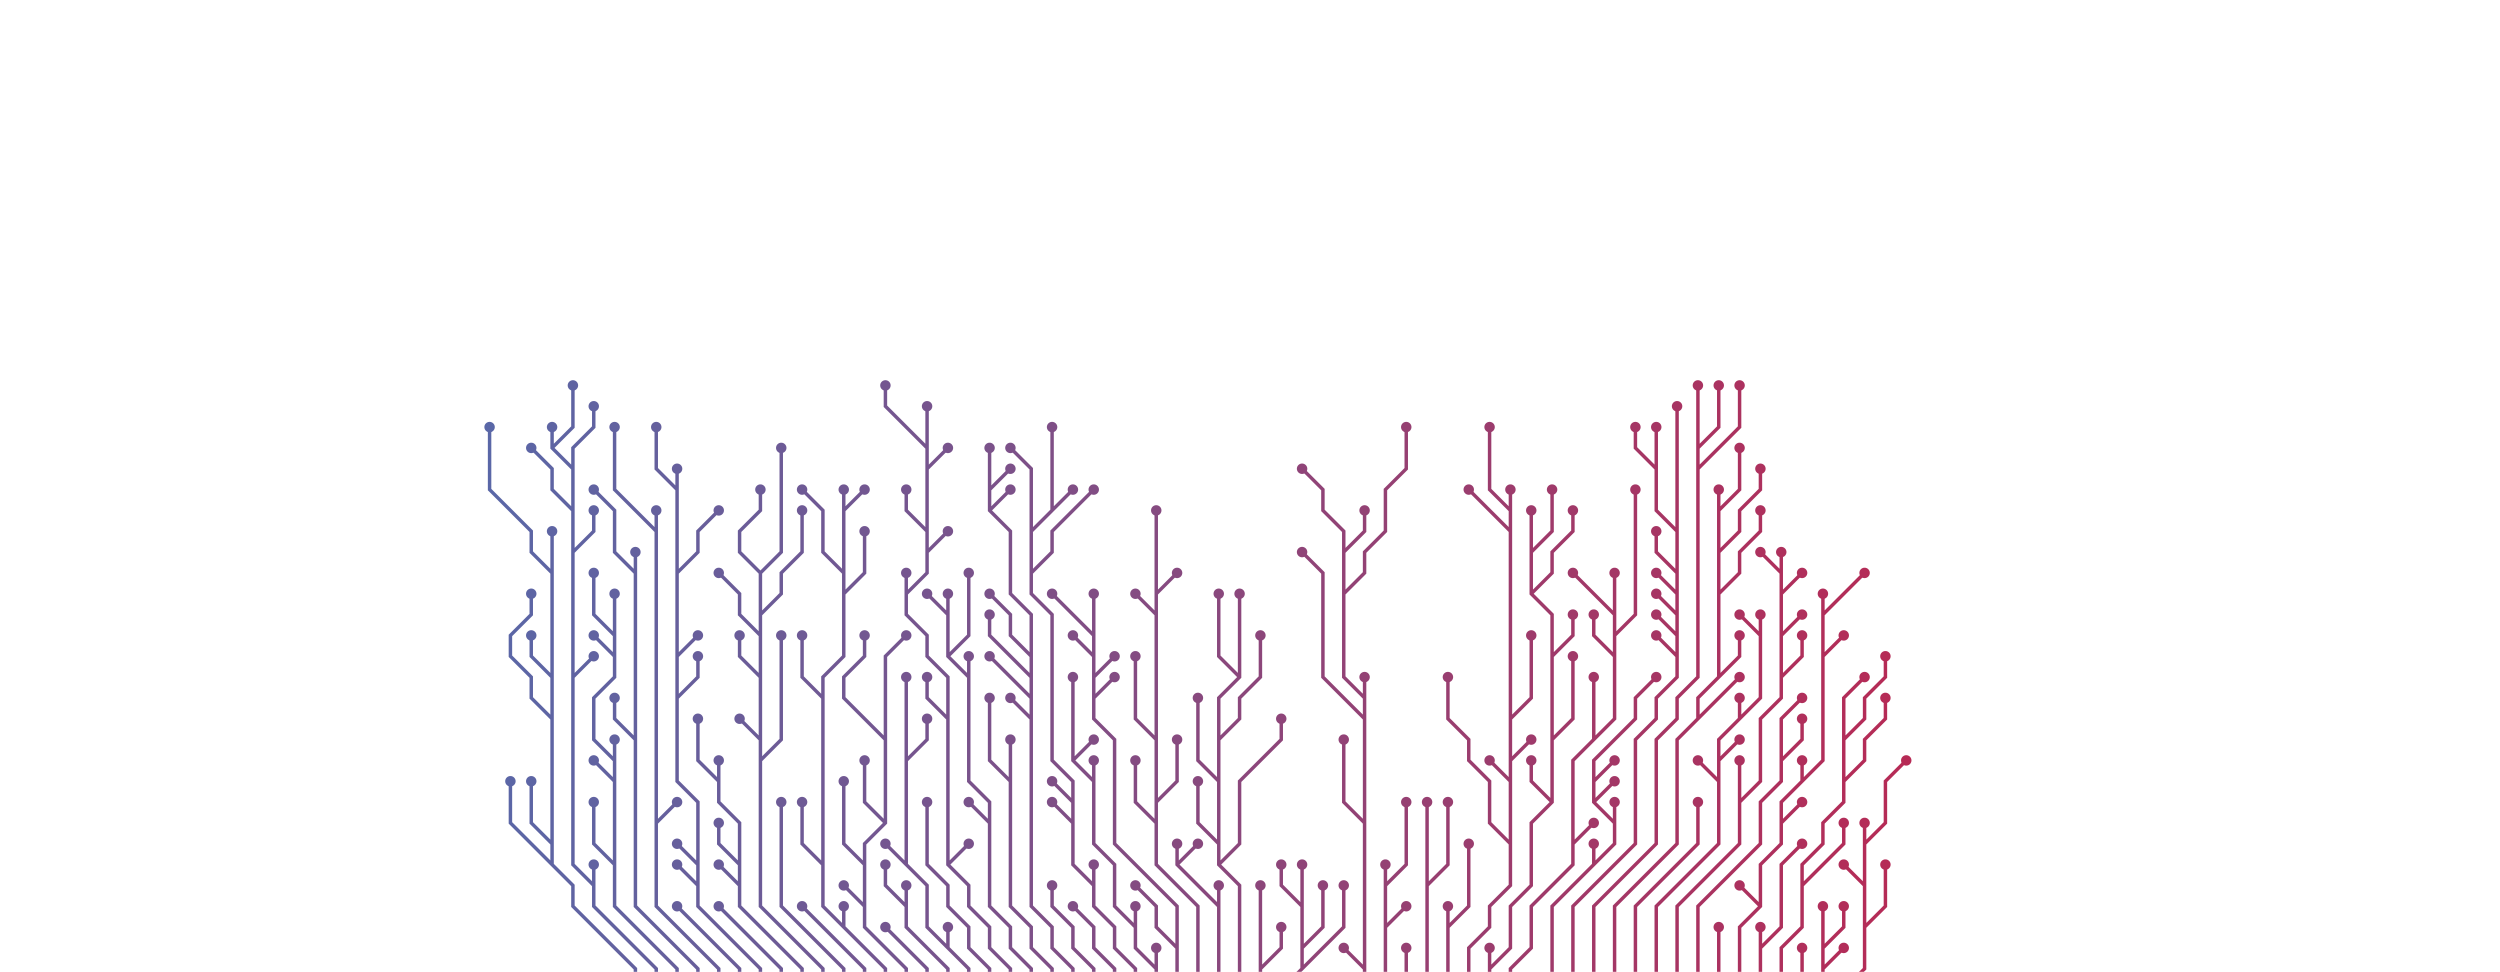﻿<svg xmlns="http://www.w3.org/2000/svg" version="1.1" xmlns:xlink="http://www.w3.org/1999/xlink" xmlns:svgjs="http://svgjs.com/svgjs" width="1440" height="560" preserveAspectRatio="none" viewBox="0 0 1440 560">
    <g mask="url(&quot;#SvgjsMask1411&quot;)" fill="none">
        <g mask="url(&quot;#SvgjsMask1413&quot;)">
            <path d="M726 558L738 546L738 534M726 570L726 558L726 546L726 534L726 522L726 510" stroke="url(#SvgjsLinearGradient1412)" stroke-width="2"></path>
            <path d="M723 510 a3 3 0 1 0 6 0 a3 3 0 1 0 -6 0zM735 534 a3 3 0 1 0 6 0 a3 3 0 1 0 -6 0z" fill="url(#SvgjsLinearGradient1412)"></path>
            <path d="M702 498L714 486L714 474L714 462L714 450L726 438L738 426L738 414M714 390L702 378L702 366L702 354L702 342M702 426L714 414L714 402L726 390L726 378L726 366M702 450L690 438L690 426L690 414L690 402M702 486L690 474L690 462L690 450M714 570L714 558L714 546L714 534L714 522L714 510L702 498L702 486L702 474L702 462L702 450L702 438L702 426L702 414L702 402L714 390L714 378L714 366L714 354L714 342" stroke="url(#SvgjsLinearGradient1412)" stroke-width="2"></path>
            <path d="M711 342 a3 3 0 1 0 6 0 a3 3 0 1 0 -6 0zM735 414 a3 3 0 1 0 6 0 a3 3 0 1 0 -6 0zM699 342 a3 3 0 1 0 6 0 a3 3 0 1 0 -6 0zM723 366 a3 3 0 1 0 6 0 a3 3 0 1 0 -6 0zM687 402 a3 3 0 1 0 6 0 a3 3 0 1 0 -6 0zM687 450 a3 3 0 1 0 6 0 a3 3 0 1 0 -6 0z" fill="url(#SvgjsLinearGradient1412)"></path>
            <path d="M750 546L762 534L762 522L762 510M750 558L762 546L774 534L774 522L774 510M750 522L738 510L738 498M738 570L750 558L750 546L750 534L750 522L750 510L750 498" stroke="url(#SvgjsLinearGradient1412)" stroke-width="2"></path>
            <path d="M747 498 a3 3 0 1 0 6 0 a3 3 0 1 0 -6 0zM759 510 a3 3 0 1 0 6 0 a3 3 0 1 0 -6 0zM771 510 a3 3 0 1 0 6 0 a3 3 0 1 0 -6 0zM735 498 a3 3 0 1 0 6 0 a3 3 0 1 0 -6 0z" fill="url(#SvgjsLinearGradient1412)"></path>
            <path d="M678 498L690 486M702 522L702 510M702 570L702 558L702 546L702 534L702 522L690 510L678 498L678 486" stroke="url(#SvgjsLinearGradient1412)" stroke-width="2"></path>
            <path d="M675 486 a3 3 0 1 0 6 0 a3 3 0 1 0 -6 0zM687 486 a3 3 0 1 0 6 0 a3 3 0 1 0 -6 0zM699 510 a3 3 0 1 0 6 0 a3 3 0 1 0 -6 0z" fill="url(#SvgjsLinearGradient1412)"></path>
            <path d="M666 462L678 450L678 438L678 426M666 474L654 462L654 450L654 438M666 426L654 414L654 402L654 390L654 378M666 342L666 330L666 318L666 306L666 294M666 354L654 342M690 570L690 558L690 546L690 534L690 522L678 510L666 498L666 486L666 474L666 462L666 450L666 438L666 426L666 414L666 402L666 390L666 378L666 366L666 354L666 342L678 330" stroke="url(#SvgjsLinearGradient1412)" stroke-width="2"></path>
            <path d="M675 330 a3 3 0 1 0 6 0 a3 3 0 1 0 -6 0zM675 426 a3 3 0 1 0 6 0 a3 3 0 1 0 -6 0zM651 438 a3 3 0 1 0 6 0 a3 3 0 1 0 -6 0zM651 378 a3 3 0 1 0 6 0 a3 3 0 1 0 -6 0zM663 294 a3 3 0 1 0 6 0 a3 3 0 1 0 -6 0zM651 342 a3 3 0 1 0 6 0 a3 3 0 1 0 -6 0z" fill="url(#SvgjsLinearGradient1412)"></path>
            <path d="M630 366L630 354L630 342M630 390L642 378M630 378L618 366M630 402L642 390M678 546L666 534L666 522L654 510M678 570L678 558L678 546L678 534L678 522L666 510L654 498L642 486L642 474L642 462L642 450L642 438L642 426L630 414L630 402L630 390L630 378L630 366L618 354L606 342" stroke="url(#SvgjsLinearGradient1412)" stroke-width="2"></path>
            <path d="M603 342 a3 3 0 1 0 6 0 a3 3 0 1 0 -6 0zM627 342 a3 3 0 1 0 6 0 a3 3 0 1 0 -6 0zM639 378 a3 3 0 1 0 6 0 a3 3 0 1 0 -6 0zM615 366 a3 3 0 1 0 6 0 a3 3 0 1 0 -6 0zM639 390 a3 3 0 1 0 6 0 a3 3 0 1 0 -6 0zM651 510 a3 3 0 1 0 6 0 a3 3 0 1 0 -6 0z" fill="url(#SvgjsLinearGradient1412)"></path>
            <path d="M618 438L630 426M630 450L630 438M666 558L666 546M654 534L654 522M666 570L666 558L654 546L654 534L642 522L642 510L642 498L630 486L630 474L630 462L630 450L618 438L618 426L618 414L618 402L618 390" stroke="url(#SvgjsLinearGradient1412)" stroke-width="2"></path>
            <path d="M615 390 a3 3 0 1 0 6 0 a3 3 0 1 0 -6 0zM627 426 a3 3 0 1 0 6 0 a3 3 0 1 0 -6 0zM627 438 a3 3 0 1 0 6 0 a3 3 0 1 0 -6 0zM663 546 a3 3 0 1 0 6 0 a3 3 0 1 0 -6 0zM651 522 a3 3 0 1 0 6 0 a3 3 0 1 0 -6 0z" fill="url(#SvgjsLinearGradient1412)"></path>
            <path d="M786 558L774 546M774 318L786 306L786 294M786 414L774 402L762 390L762 378L762 366L762 354L762 342L762 330L750 318M786 474L774 462L774 450L774 438L774 426M786 402L786 390M774 342L786 330L786 318L798 306L798 294L798 282L810 270L810 258L810 246M786 570L786 558L786 546L786 534L786 522L786 510L786 498L786 486L786 474L786 462L786 450L786 438L786 426L786 414L786 402L774 390L774 378L774 366L774 354L774 342L774 330L774 318L774 306L762 294L762 282L750 270" stroke="url(#SvgjsLinearGradient1412)" stroke-width="2"></path>
            <path d="M747 270 a3 3 0 1 0 6 0 a3 3 0 1 0 -6 0zM771 546 a3 3 0 1 0 6 0 a3 3 0 1 0 -6 0zM783 294 a3 3 0 1 0 6 0 a3 3 0 1 0 -6 0zM747 318 a3 3 0 1 0 6 0 a3 3 0 1 0 -6 0zM771 426 a3 3 0 1 0 6 0 a3 3 0 1 0 -6 0zM783 390 a3 3 0 1 0 6 0 a3 3 0 1 0 -6 0zM807 246 a3 3 0 1 0 6 0 a3 3 0 1 0 -6 0z" fill="url(#SvgjsLinearGradient1412)"></path>
            <path d="M594 330L606 318L606 306L618 294L630 282M630 510L630 498M618 462L606 450M618 474L606 462M594 306L594 294L594 282L594 270L582 258M606 294L606 282L606 270L606 258L606 246M654 570L654 558L642 546L642 534L630 522L630 510L618 498L618 486L618 474L618 462L618 450L606 438L606 426L606 414L606 402L606 390L606 378L606 366L606 354L594 342L594 330L594 318L594 306L606 294L618 282" stroke="url(#SvgjsLinearGradient1412)" stroke-width="2"></path>
            <path d="M615 282 a3 3 0 1 0 6 0 a3 3 0 1 0 -6 0zM627 282 a3 3 0 1 0 6 0 a3 3 0 1 0 -6 0zM627 498 a3 3 0 1 0 6 0 a3 3 0 1 0 -6 0zM603 450 a3 3 0 1 0 6 0 a3 3 0 1 0 -6 0zM603 462 a3 3 0 1 0 6 0 a3 3 0 1 0 -6 0zM579 258 a3 3 0 1 0 6 0 a3 3 0 1 0 -6 0zM603 246 a3 3 0 1 0 6 0 a3 3 0 1 0 -6 0z" fill="url(#SvgjsLinearGradient1412)"></path>
            <path d="M798 510L810 498L810 486L810 474L810 462M798 534L810 522M798 570L798 558L798 546L798 534L798 522L798 510L798 498" stroke="url(#SvgjsLinearGradient1412)" stroke-width="2"></path>
            <path d="M795 498 a3 3 0 1 0 6 0 a3 3 0 1 0 -6 0zM807 462 a3 3 0 1 0 6 0 a3 3 0 1 0 -6 0zM807 522 a3 3 0 1 0 6 0 a3 3 0 1 0 -6 0z" fill="url(#SvgjsLinearGradient1412)"></path>
            <path d="M642 570L642 558L630 546L630 534L618 522" stroke="url(#SvgjsLinearGradient1412)" stroke-width="2"></path>
            <path d="M615 522 a3 3 0 1 0 6 0 a3 3 0 1 0 -6 0z" fill="url(#SvgjsLinearGradient1412)"></path>
            <path d="M810 570L810 558L810 546" stroke="url(#SvgjsLinearGradient1412)" stroke-width="2"></path>
            <path d="M807 546 a3 3 0 1 0 6 0 a3 3 0 1 0 -6 0z" fill="url(#SvgjsLinearGradient1412)"></path>
            <path d="M630 570L630 558L618 546L618 534L606 522L606 510" stroke="url(#SvgjsLinearGradient1412)" stroke-width="2"></path>
            <path d="M603 510 a3 3 0 1 0 6 0 a3 3 0 1 0 -6 0z" fill="url(#SvgjsLinearGradient1412)"></path>
            <path d="M822 510L834 498L834 486L834 474L834 462M822 570L822 558L822 546L822 534L822 522L822 510L822 498L822 486L822 474L822 462" stroke="url(#SvgjsLinearGradient1412)" stroke-width="2"></path>
            <path d="M819 462 a3 3 0 1 0 6 0 a3 3 0 1 0 -6 0zM831 462 a3 3 0 1 0 6 0 a3 3 0 1 0 -6 0z" fill="url(#SvgjsLinearGradient1412)"></path>
            <path d="M594 378L582 366L582 354L570 342M594 390L582 378L570 366L570 354M570 282L582 270M594 402L582 390L570 378M570 294L582 282M594 414L582 402M618 570L618 558L606 546L606 534L594 522L594 510L594 498L594 486L594 474L594 462L594 450L594 438L594 426L594 414L594 402L594 390L594 378L594 366L594 354L582 342L582 330L582 318L582 306L570 294L570 282L570 270L570 258" stroke="url(#SvgjsLinearGradient1412)" stroke-width="2"></path>
            <path d="M567 258 a3 3 0 1 0 6 0 a3 3 0 1 0 -6 0zM567 342 a3 3 0 1 0 6 0 a3 3 0 1 0 -6 0zM567 354 a3 3 0 1 0 6 0 a3 3 0 1 0 -6 0zM579 270 a3 3 0 1 0 6 0 a3 3 0 1 0 -6 0zM567 378 a3 3 0 1 0 6 0 a3 3 0 1 0 -6 0zM579 282 a3 3 0 1 0 6 0 a3 3 0 1 0 -6 0zM579 402 a3 3 0 1 0 6 0 a3 3 0 1 0 -6 0z" fill="url(#SvgjsLinearGradient1412)"></path>
            <path d="M834 534L846 522L846 510L846 498L846 486M834 570L834 558L834 546L834 534L834 522" stroke="url(#SvgjsLinearGradient1412)" stroke-width="2"></path>
            <path d="M831 522 a3 3 0 1 0 6 0 a3 3 0 1 0 -6 0zM843 486 a3 3 0 1 0 6 0 a3 3 0 1 0 -6 0z" fill="url(#SvgjsLinearGradient1412)"></path>
            <path d="M582 450L570 438L570 426L570 414L570 402M606 570L606 558L594 546L594 534L582 522L582 510L582 498L582 486L582 474L582 462L582 450L582 438L582 426" stroke="url(#SvgjsLinearGradient1412)" stroke-width="2"></path>
            <path d="M579 426 a3 3 0 1 0 6 0 a3 3 0 1 0 -6 0zM567 402 a3 3 0 1 0 6 0 a3 3 0 1 0 -6 0z" fill="url(#SvgjsLinearGradient1412)"></path>
            <path d="M870 294L858 282L858 270L858 258L858 246M870 450L858 438M870 438L882 426M870 306L858 294L846 282M870 486L858 474L858 462L858 450L846 438L846 426L834 414L834 402L834 390M870 414L882 402L882 390L882 378L882 366M846 570L846 558L846 546L858 534L858 522L870 510L870 498L870 486L870 474L870 462L870 450L870 438L870 426L870 414L870 402L870 390L870 378L870 366L870 354L870 342L870 330L870 318L870 306L870 294L870 282" stroke="url(#SvgjsLinearGradient1412)" stroke-width="2"></path>
            <path d="M867 282 a3 3 0 1 0 6 0 a3 3 0 1 0 -6 0zM855 246 a3 3 0 1 0 6 0 a3 3 0 1 0 -6 0zM855 438 a3 3 0 1 0 6 0 a3 3 0 1 0 -6 0zM879 426 a3 3 0 1 0 6 0 a3 3 0 1 0 -6 0zM843 282 a3 3 0 1 0 6 0 a3 3 0 1 0 -6 0zM831 390 a3 3 0 1 0 6 0 a3 3 0 1 0 -6 0zM879 366 a3 3 0 1 0 6 0 a3 3 0 1 0 -6 0z" fill="url(#SvgjsLinearGradient1412)"></path>
            <path d="M546 378L558 366L558 354L558 342L558 330M570 474L558 462M546 354L534 342M558 390L558 378M594 570L594 558L582 546L582 534L570 522L570 510L570 498L570 486L570 474L570 462L558 450L558 438L558 426L558 414L558 402L558 390L546 378L546 366L546 354L546 342" stroke="url(#SvgjsLinearGradient1412)" stroke-width="2"></path>
            <path d="M543 342 a3 3 0 1 0 6 0 a3 3 0 1 0 -6 0zM555 330 a3 3 0 1 0 6 0 a3 3 0 1 0 -6 0zM555 462 a3 3 0 1 0 6 0 a3 3 0 1 0 -6 0zM531 342 a3 3 0 1 0 6 0 a3 3 0 1 0 -6 0zM555 378 a3 3 0 1 0 6 0 a3 3 0 1 0 -6 0z" fill="url(#SvgjsLinearGradient1412)"></path>
            <path d="M894 378L906 366L906 354M894 426L906 414L906 402L906 390L906 378M858 558L858 546M882 318L894 306L894 294L894 282M894 462L882 450L882 438M882 342L894 330L894 318L906 306L906 294M858 570L858 558L870 546L870 534L870 522L882 510L882 498L882 486L882 474L894 462L894 450L894 438L894 426L894 414L894 402L894 390L894 378L894 366L894 354L882 342L882 330L882 318L882 306L882 294" stroke="url(#SvgjsLinearGradient1412)" stroke-width="2"></path>
            <path d="M879 294 a3 3 0 1 0 6 0 a3 3 0 1 0 -6 0zM903 354 a3 3 0 1 0 6 0 a3 3 0 1 0 -6 0zM903 378 a3 3 0 1 0 6 0 a3 3 0 1 0 -6 0zM855 546 a3 3 0 1 0 6 0 a3 3 0 1 0 -6 0zM891 282 a3 3 0 1 0 6 0 a3 3 0 1 0 -6 0zM879 438 a3 3 0 1 0 6 0 a3 3 0 1 0 -6 0zM903 294 a3 3 0 1 0 6 0 a3 3 0 1 0 -6 0z" fill="url(#SvgjsLinearGradient1412)"></path>
            <path d="M534 258L522 246L510 234L510 222M546 498L558 486M546 414L534 402L534 390M534 270L546 258M534 306L522 294L522 282M534 318L546 306M522 342L522 330M582 570L582 558L570 546L570 534L558 522L558 510L546 498L546 486L546 474L546 462L546 450L546 438L546 426L546 414L546 402L546 390L534 378L534 366L522 354L522 342L534 330L534 318L534 306L534 294L534 282L534 270L534 258L534 246L534 234" stroke="url(#SvgjsLinearGradient1412)" stroke-width="2"></path>
            <path d="M531 234 a3 3 0 1 0 6 0 a3 3 0 1 0 -6 0zM507 222 a3 3 0 1 0 6 0 a3 3 0 1 0 -6 0zM555 486 a3 3 0 1 0 6 0 a3 3 0 1 0 -6 0zM531 390 a3 3 0 1 0 6 0 a3 3 0 1 0 -6 0zM543 258 a3 3 0 1 0 6 0 a3 3 0 1 0 -6 0zM519 282 a3 3 0 1 0 6 0 a3 3 0 1 0 -6 0zM543 306 a3 3 0 1 0 6 0 a3 3 0 1 0 -6 0zM519 330 a3 3 0 1 0 6 0 a3 3 0 1 0 -6 0z" fill="url(#SvgjsLinearGradient1412)"></path>
            <path d="M918 426L918 414L918 402L918 390M906 486L918 474M930 354L918 342L906 330M930 378L918 366L918 354M930 366L942 354L942 342L942 330L942 318L942 306L942 294L942 282M870 570L870 558L882 546L882 534L882 522L894 510L906 498L906 486L906 474L906 462L906 450L906 438L918 426L930 414L930 402L930 390L930 378L930 366L930 354L930 342L930 330" stroke="url(#SvgjsLinearGradient1412)" stroke-width="2"></path>
            <path d="M927 330 a3 3 0 1 0 6 0 a3 3 0 1 0 -6 0zM915 390 a3 3 0 1 0 6 0 a3 3 0 1 0 -6 0zM915 474 a3 3 0 1 0 6 0 a3 3 0 1 0 -6 0zM903 330 a3 3 0 1 0 6 0 a3 3 0 1 0 -6 0zM915 354 a3 3 0 1 0 6 0 a3 3 0 1 0 -6 0zM939 282 a3 3 0 1 0 6 0 a3 3 0 1 0 -6 0z" fill="url(#SvgjsLinearGradient1412)"></path>
            <path d="M570 570L570 558L558 546L558 534L546 522L546 510L534 498L534 486L534 474L534 462" stroke="url(#SvgjsLinearGradient1412)" stroke-width="2"></path>
            <path d="M531 462 a3 3 0 1 0 6 0 a3 3 0 1 0 -6 0z" fill="url(#SvgjsLinearGradient1412)"></path>
            <path d="M546 546L546 534M522 498L510 486M522 438L534 426L534 414M558 570L558 558L546 546L534 534L534 522L534 510L522 498L522 486L522 474L522 462L522 450L522 438L522 426L522 414L522 402L522 390" stroke="url(#SvgjsLinearGradient1412)" stroke-width="2"></path>
            <path d="M519 390 a3 3 0 1 0 6 0 a3 3 0 1 0 -6 0zM543 534 a3 3 0 1 0 6 0 a3 3 0 1 0 -6 0zM507 486 a3 3 0 1 0 6 0 a3 3 0 1 0 -6 0zM531 414 a3 3 0 1 0 6 0 a3 3 0 1 0 -6 0z" fill="url(#SvgjsLinearGradient1412)"></path>
            <path d="M918 450L930 438M918 498L918 486M918 462L930 450M930 474L930 462M894 570L894 558L894 546L894 534L894 522L906 510L918 498L930 486L930 474L918 462L918 450L918 438L930 426L942 414L942 402L954 390" stroke="url(#SvgjsLinearGradient1412)" stroke-width="2"></path>
            <path d="M951 390 a3 3 0 1 0 6 0 a3 3 0 1 0 -6 0zM927 438 a3 3 0 1 0 6 0 a3 3 0 1 0 -6 0zM915 486 a3 3 0 1 0 6 0 a3 3 0 1 0 -6 0zM927 450 a3 3 0 1 0 6 0 a3 3 0 1 0 -6 0zM927 462 a3 3 0 1 0 6 0 a3 3 0 1 0 -6 0z" fill="url(#SvgjsLinearGradient1412)"></path>
            <path d="M522 522L510 510L510 498M546 570L546 558L534 546L522 534L522 522L522 510" stroke="url(#SvgjsLinearGradient1412)" stroke-width="2"></path>
            <path d="M519 510 a3 3 0 1 0 6 0 a3 3 0 1 0 -6 0zM507 498 a3 3 0 1 0 6 0 a3 3 0 1 0 -6 0z" fill="url(#SvgjsLinearGradient1412)"></path>
            <path d="M966 306L966 294L966 282L966 270L966 258L966 246L966 234M966 330L954 318L954 306M954 270L942 258L942 246M966 342L954 330M966 354L954 342M966 366L954 354M966 378L954 366M906 570L906 558L906 546L906 534L906 522L918 510L930 498L942 486L942 474L942 462L942 450L942 438L942 426L954 414L954 402L966 390L966 378L966 366L966 354L966 342L966 330L966 318L966 306L954 294L954 282L954 270L954 258L954 246" stroke="url(#SvgjsLinearGradient1412)" stroke-width="2"></path>
            <path d="M951 246 a3 3 0 1 0 6 0 a3 3 0 1 0 -6 0zM963 234 a3 3 0 1 0 6 0 a3 3 0 1 0 -6 0zM951 306 a3 3 0 1 0 6 0 a3 3 0 1 0 -6 0zM939 246 a3 3 0 1 0 6 0 a3 3 0 1 0 -6 0zM951 330 a3 3 0 1 0 6 0 a3 3 0 1 0 -6 0zM951 342 a3 3 0 1 0 6 0 a3 3 0 1 0 -6 0zM951 354 a3 3 0 1 0 6 0 a3 3 0 1 0 -6 0zM951 366 a3 3 0 1 0 6 0 a3 3 0 1 0 -6 0z" fill="url(#SvgjsLinearGradient1412)"></path>
            <path d="M534 570L534 558L522 546L510 534" stroke="url(#SvgjsLinearGradient1412)" stroke-width="2"></path>
            <path d="M507 534 a3 3 0 1 0 6 0 a3 3 0 1 0 -6 0z" fill="url(#SvgjsLinearGradient1412)"></path>
            <path d="M978 258L990 246L990 234L990 222M978 270L990 258L1002 246L1002 234L1002 222M918 570L918 558L918 546L918 534L918 522L930 510L942 498L954 486L954 474L954 462L954 450L954 438L954 426L966 414L966 402L978 390L978 378L978 366L978 354L978 342L978 330L978 318L978 306L978 294L978 282L978 270L978 258L978 246L978 234L978 222" stroke="url(#SvgjsLinearGradient1412)" stroke-width="2"></path>
            <path d="M975 222 a3 3 0 1 0 6 0 a3 3 0 1 0 -6 0zM987 222 a3 3 0 1 0 6 0 a3 3 0 1 0 -6 0zM999 222 a3 3 0 1 0 6 0 a3 3 0 1 0 -6 0z" fill="url(#SvgjsLinearGradient1412)"></path>
            <path d="M510 474L498 462L498 450L498 438M498 522L486 510M510 426L498 414L486 402L486 390L498 378L498 366M498 498L486 486L486 474L486 462L486 450M522 570L522 558L510 546L498 534L498 522L498 510L498 498L498 486L510 474L510 462L510 450L510 438L510 426L510 414L510 402L510 390L510 378L522 366" stroke="url(#SvgjsLinearGradient1412)" stroke-width="2"></path>
            <path d="M519 366 a3 3 0 1 0 6 0 a3 3 0 1 0 -6 0zM495 438 a3 3 0 1 0 6 0 a3 3 0 1 0 -6 0zM483 510 a3 3 0 1 0 6 0 a3 3 0 1 0 -6 0zM495 366 a3 3 0 1 0 6 0 a3 3 0 1 0 -6 0zM483 450 a3 3 0 1 0 6 0 a3 3 0 1 0 -6 0z" fill="url(#SvgjsLinearGradient1412)"></path>
            <path d="M990 294L1002 282L1002 270L1002 258M990 318L1002 306L1002 294L1014 282L1014 270M990 390L1002 378L1002 366M978 414L990 402L1002 390M990 342L1002 330L1002 318L1014 306L1014 294M930 570L930 558L930 546L930 534L930 522L942 510L954 498L966 486L966 474L966 462L966 450L966 438L966 426L978 414L978 402L990 390L990 378L990 366L990 354L990 342L990 330L990 318L990 306L990 294L990 282" stroke="url(#SvgjsLinearGradient1412)" stroke-width="2"></path>
            <path d="M987 282 a3 3 0 1 0 6 0 a3 3 0 1 0 -6 0zM999 258 a3 3 0 1 0 6 0 a3 3 0 1 0 -6 0zM1011 270 a3 3 0 1 0 6 0 a3 3 0 1 0 -6 0zM999 366 a3 3 0 1 0 6 0 a3 3 0 1 0 -6 0zM999 390 a3 3 0 1 0 6 0 a3 3 0 1 0 -6 0zM1011 294 a3 3 0 1 0 6 0 a3 3 0 1 0 -6 0z" fill="url(#SvgjsLinearGradient1412)"></path>
            <path d="M474 402L462 390L462 378L462 366M486 342L498 330L498 318L498 306M486 294L498 282M486 330L474 318L474 306L474 294L462 282M486 534L486 522M474 498L462 486L462 474L462 462M510 570L510 558L498 546L486 534L474 522L474 510L474 498L474 486L474 474L474 462L474 450L474 438L474 426L474 414L474 402L474 390L486 378L486 366L486 354L486 342L486 330L486 318L486 306L486 294L486 282" stroke="url(#SvgjsLinearGradient1412)" stroke-width="2"></path>
            <path d="M483 282 a3 3 0 1 0 6 0 a3 3 0 1 0 -6 0zM459 366 a3 3 0 1 0 6 0 a3 3 0 1 0 -6 0zM495 306 a3 3 0 1 0 6 0 a3 3 0 1 0 -6 0zM495 282 a3 3 0 1 0 6 0 a3 3 0 1 0 -6 0zM459 282 a3 3 0 1 0 6 0 a3 3 0 1 0 -6 0zM483 522 a3 3 0 1 0 6 0 a3 3 0 1 0 -6 0zM459 462 a3 3 0 1 0 6 0 a3 3 0 1 0 -6 0z" fill="url(#SvgjsLinearGradient1412)"></path>
            <path d="M942 570L942 558L942 546L942 534L942 522L954 510L966 498L978 486L978 474L978 462" stroke="url(#SvgjsLinearGradient1412)" stroke-width="2"></path>
            <path d="M975 462 a3 3 0 1 0 6 0 a3 3 0 1 0 -6 0z" fill="url(#SvgjsLinearGradient1412)"></path>
            <path d="M498 570L498 558L486 546L474 534L462 522" stroke="url(#SvgjsLinearGradient1412)" stroke-width="2"></path>
            <path d="M459 522 a3 3 0 1 0 6 0 a3 3 0 1 0 -6 0z" fill="url(#SvgjsLinearGradient1412)"></path>
            <path d="M990 450L978 438M990 438L1002 426M1002 414L1002 402M1014 366L1014 354M954 570L954 558L954 546L954 534L954 522L966 510L978 498L990 486L990 474L990 462L990 450L990 438L990 426L1002 414L1014 402L1014 390L1014 378L1014 366L1002 354" stroke="url(#SvgjsLinearGradient1412)" stroke-width="2"></path>
            <path d="M999 354 a3 3 0 1 0 6 0 a3 3 0 1 0 -6 0zM975 438 a3 3 0 1 0 6 0 a3 3 0 1 0 -6 0zM999 426 a3 3 0 1 0 6 0 a3 3 0 1 0 -6 0zM999 402 a3 3 0 1 0 6 0 a3 3 0 1 0 -6 0zM1011 354 a3 3 0 1 0 6 0 a3 3 0 1 0 -6 0z" fill="url(#SvgjsLinearGradient1412)"></path>
            <path d="M486 570L486 558L474 546L462 534L450 522L450 510L450 498L450 486L450 474L450 462" stroke="url(#SvgjsLinearGradient1412)" stroke-width="2"></path>
            <path d="M447 462 a3 3 0 1 0 6 0 a3 3 0 1 0 -6 0z" fill="url(#SvgjsLinearGradient1412)"></path>
            <path d="M1026 342L1038 330M1026 366L1038 354M1026 390L1038 378L1038 366M1002 462L1002 450L1002 438M1026 330L1014 318M966 570L966 558L966 546L966 534L966 522L978 510L990 498L1002 486L1002 474L1002 462L1014 450L1014 438L1014 426L1014 414L1026 402L1026 390L1026 378L1026 366L1026 354L1026 342L1026 330L1026 318" stroke="url(#SvgjsLinearGradient1412)" stroke-width="2"></path>
            <path d="M1023 318 a3 3 0 1 0 6 0 a3 3 0 1 0 -6 0zM1035 330 a3 3 0 1 0 6 0 a3 3 0 1 0 -6 0zM1035 354 a3 3 0 1 0 6 0 a3 3 0 1 0 -6 0zM1035 366 a3 3 0 1 0 6 0 a3 3 0 1 0 -6 0zM999 438 a3 3 0 1 0 6 0 a3 3 0 1 0 -6 0zM1011 318 a3 3 0 1 0 6 0 a3 3 0 1 0 -6 0z" fill="url(#SvgjsLinearGradient1412)"></path>
            <path d="M438 426L426 414M438 366L426 354L426 342L414 330M438 438L450 426L450 414L450 402L450 390L450 378L450 366M438 390L426 378L426 366M438 330L450 318L450 306L450 294L450 282L450 270L450 258M438 354L450 342L450 330L462 318L462 306L462 294M474 570L474 558L462 546L450 534L438 522L438 510L438 498L438 486L438 474L438 462L438 450L438 438L438 426L438 414L438 402L438 390L438 378L438 366L438 354L438 342L438 330L426 318L426 306L438 294L438 282" stroke="url(#SvgjsLinearGradient1412)" stroke-width="2"></path>
            <path d="M435 282 a3 3 0 1 0 6 0 a3 3 0 1 0 -6 0zM423 414 a3 3 0 1 0 6 0 a3 3 0 1 0 -6 0zM411 330 a3 3 0 1 0 6 0 a3 3 0 1 0 -6 0zM447 366 a3 3 0 1 0 6 0 a3 3 0 1 0 -6 0zM423 366 a3 3 0 1 0 6 0 a3 3 0 1 0 -6 0zM447 258 a3 3 0 1 0 6 0 a3 3 0 1 0 -6 0zM459 294 a3 3 0 1 0 6 0 a3 3 0 1 0 -6 0z" fill="url(#SvgjsLinearGradient1412)"></path>
            <path d="M1026 438L1038 426L1038 414M978 570L978 558L978 546L978 534L978 522L990 510L1002 498L1014 486L1014 474L1014 462L1026 450L1026 438L1026 426L1026 414L1038 402" stroke="url(#SvgjsLinearGradient1412)" stroke-width="2"></path>
            <path d="M1035 402 a3 3 0 1 0 6 0 a3 3 0 1 0 -6 0zM1035 414 a3 3 0 1 0 6 0 a3 3 0 1 0 -6 0z" fill="url(#SvgjsLinearGradient1412)"></path>
            <path d="M414 450L402 438L402 426L402 414M426 498L414 486L414 474M426 510L414 498M462 570L462 558L450 546L438 534L426 522L426 510L426 498L426 486L426 474L414 462L414 450L414 438" stroke="url(#SvgjsLinearGradient1412)" stroke-width="2"></path>
            <path d="M411 438 a3 3 0 1 0 6 0 a3 3 0 1 0 -6 0zM399 414 a3 3 0 1 0 6 0 a3 3 0 1 0 -6 0zM411 474 a3 3 0 1 0 6 0 a3 3 0 1 0 -6 0zM411 498 a3 3 0 1 0 6 0 a3 3 0 1 0 -6 0z" fill="url(#SvgjsLinearGradient1412)"></path>
            <path d="M990 570L990 558L990 546L990 534" stroke="url(#SvgjsLinearGradient1412)" stroke-width="2"></path>
            <path d="M987 534 a3 3 0 1 0 6 0 a3 3 0 1 0 -6 0z" fill="url(#SvgjsLinearGradient1412)"></path>
            <path d="M450 570L450 558L438 546L426 534L414 522" stroke="url(#SvgjsLinearGradient1412)" stroke-width="2"></path>
            <path d="M411 522 a3 3 0 1 0 6 0 a3 3 0 1 0 -6 0z" fill="url(#SvgjsLinearGradient1412)"></path>
            <path d="M1014 522L1002 510M1026 474L1038 462M1050 354L1062 342L1074 330M1038 450L1038 438M1050 378L1062 366M1002 570L1002 558L1002 546L1002 534L1014 522L1014 510L1014 498L1026 486L1026 474L1026 462L1038 450L1050 438L1050 426L1050 414L1050 402L1050 390L1050 378L1050 366L1050 354L1050 342" stroke="url(#SvgjsLinearGradient1412)" stroke-width="2"></path>
            <path d="M1047 342 a3 3 0 1 0 6 0 a3 3 0 1 0 -6 0zM999 510 a3 3 0 1 0 6 0 a3 3 0 1 0 -6 0zM1035 462 a3 3 0 1 0 6 0 a3 3 0 1 0 -6 0zM1071 330 a3 3 0 1 0 6 0 a3 3 0 1 0 -6 0zM1035 438 a3 3 0 1 0 6 0 a3 3 0 1 0 -6 0zM1059 366 a3 3 0 1 0 6 0 a3 3 0 1 0 -6 0z" fill="url(#SvgjsLinearGradient1412)"></path>
            <path d="M390 378L402 366M390 330L402 318L402 306L414 294M402 498L390 486M402 510L390 498M390 402L402 390L402 378M390 282L378 270L378 258L378 246M438 570L438 558L426 546L414 534L402 522L402 510L402 498L402 486L402 474L402 462L390 450L390 438L390 426L390 414L390 402L390 390L390 378L390 366L390 354L390 342L390 330L390 318L390 306L390 294L390 282L390 270" stroke="url(#SvgjsLinearGradient1412)" stroke-width="2"></path>
            <path d="M387 270 a3 3 0 1 0 6 0 a3 3 0 1 0 -6 0zM399 366 a3 3 0 1 0 6 0 a3 3 0 1 0 -6 0zM411 294 a3 3 0 1 0 6 0 a3 3 0 1 0 -6 0zM387 486 a3 3 0 1 0 6 0 a3 3 0 1 0 -6 0zM387 498 a3 3 0 1 0 6 0 a3 3 0 1 0 -6 0zM399 378 a3 3 0 1 0 6 0 a3 3 0 1 0 -6 0zM375 246 a3 3 0 1 0 6 0 a3 3 0 1 0 -6 0z" fill="url(#SvgjsLinearGradient1412)"></path>
            <path d="M1014 546L1014 534M1014 570L1014 558L1014 546L1026 534L1026 522L1026 510L1026 498L1038 486" stroke="url(#SvgjsLinearGradient1412)" stroke-width="2"></path>
            <path d="M1035 486 a3 3 0 1 0 6 0 a3 3 0 1 0 -6 0zM1011 534 a3 3 0 1 0 6 0 a3 3 0 1 0 -6 0z" fill="url(#SvgjsLinearGradient1412)"></path>
            <path d="M426 570L426 558L414 546L402 534L390 522" stroke="url(#SvgjsLinearGradient1412)" stroke-width="2"></path>
            <path d="M387 522 a3 3 0 1 0 6 0 a3 3 0 1 0 -6 0z" fill="url(#SvgjsLinearGradient1412)"></path>
            <path d="M1062 426L1074 414L1074 402L1086 390L1086 378M1062 450L1074 438L1074 426L1086 414L1086 402M1038 510L1050 498L1062 486L1062 474M1026 570L1026 558L1026 546L1038 534L1038 522L1038 510L1038 498L1050 486L1050 474L1062 462L1062 450L1062 438L1062 426L1062 414L1062 402L1074 390" stroke="url(#SvgjsLinearGradient1412)" stroke-width="2"></path>
            <path d="M1071 390 a3 3 0 1 0 6 0 a3 3 0 1 0 -6 0zM1083 378 a3 3 0 1 0 6 0 a3 3 0 1 0 -6 0zM1083 402 a3 3 0 1 0 6 0 a3 3 0 1 0 -6 0zM1059 474 a3 3 0 1 0 6 0 a3 3 0 1 0 -6 0z" fill="url(#SvgjsLinearGradient1412)"></path>
            <path d="M378 474L390 462M378 306L366 294L354 282L354 270L354 258L354 246M414 570L414 558L402 546L390 534L378 522L378 510L378 498L378 486L378 474L378 462L378 450L378 438L378 426L378 414L378 402L378 390L378 378L378 366L378 354L378 342L378 330L378 318L378 306L378 294" stroke="url(#SvgjsLinearGradient1412)" stroke-width="2"></path>
            <path d="M375 294 a3 3 0 1 0 6 0 a3 3 0 1 0 -6 0zM387 462 a3 3 0 1 0 6 0 a3 3 0 1 0 -6 0zM351 246 a3 3 0 1 0 6 0 a3 3 0 1 0 -6 0z" fill="url(#SvgjsLinearGradient1412)"></path>
            <path d="M1038 570L1038 558L1038 546" stroke="url(#SvgjsLinearGradient1412)" stroke-width="2"></path>
            <path d="M1035 546 a3 3 0 1 0 6 0 a3 3 0 1 0 -6 0z" fill="url(#SvgjsLinearGradient1412)"></path>
            <path d="M366 426L354 414L354 402M366 330L354 318L354 306L354 294L342 282M402 570L402 558L390 546L378 534L366 522L366 510L366 498L366 486L366 474L366 462L366 450L366 438L366 426L366 414L366 402L366 390L366 378L366 366L366 354L366 342L366 330L366 318" stroke="url(#SvgjsLinearGradient1412)" stroke-width="2"></path>
            <path d="M363 318 a3 3 0 1 0 6 0 a3 3 0 1 0 -6 0zM351 402 a3 3 0 1 0 6 0 a3 3 0 1 0 -6 0zM339 282 a3 3 0 1 0 6 0 a3 3 0 1 0 -6 0z" fill="url(#SvgjsLinearGradient1412)"></path>
            <path d="M1050 546L1062 534L1062 522M1050 558L1062 546M1050 570L1050 558L1050 546L1050 534L1050 522" stroke="url(#SvgjsLinearGradient1412)" stroke-width="2"></path>
            <path d="M1047 522 a3 3 0 1 0 6 0 a3 3 0 1 0 -6 0zM1059 522 a3 3 0 1 0 6 0 a3 3 0 1 0 -6 0zM1059 546 a3 3 0 1 0 6 0 a3 3 0 1 0 -6 0z" fill="url(#SvgjsLinearGradient1412)"></path>
            <path d="M354 366L342 354L342 342L342 330M354 498L342 486L342 474L342 462M354 378L342 366M354 438L354 426M354 450L342 438M390 570L390 558L378 546L366 534L354 522L354 510L354 498L354 486L354 474L354 462L354 450L354 438L342 426L342 414L342 402L354 390L354 378L354 366L354 354L354 342" stroke="url(#SvgjsLinearGradient1412)" stroke-width="2"></path>
            <path d="M351 342 a3 3 0 1 0 6 0 a3 3 0 1 0 -6 0zM339 330 a3 3 0 1 0 6 0 a3 3 0 1 0 -6 0zM339 462 a3 3 0 1 0 6 0 a3 3 0 1 0 -6 0zM339 366 a3 3 0 1 0 6 0 a3 3 0 1 0 -6 0zM351 426 a3 3 0 1 0 6 0 a3 3 0 1 0 -6 0zM339 438 a3 3 0 1 0 6 0 a3 3 0 1 0 -6 0z" fill="url(#SvgjsLinearGradient1412)"></path>
            <path d="M1074 486L1086 474L1086 462L1086 450L1098 438M1074 534L1086 522L1086 510L1086 498M1074 510L1062 498M1062 570L1074 558L1074 546L1074 534L1074 522L1074 510L1074 498L1074 486L1074 474" stroke="url(#SvgjsLinearGradient1412)" stroke-width="2"></path>
            <path d="M1071 474 a3 3 0 1 0 6 0 a3 3 0 1 0 -6 0zM1095 438 a3 3 0 1 0 6 0 a3 3 0 1 0 -6 0zM1083 498 a3 3 0 1 0 6 0 a3 3 0 1 0 -6 0zM1059 498 a3 3 0 1 0 6 0 a3 3 0 1 0 -6 0z" fill="url(#SvgjsLinearGradient1412)"></path>
            <path d="M330 318L342 306L342 294M318 258L330 246L330 234L330 222M330 294L318 282L318 270L306 258M342 510L342 498M330 390L342 378M330 270L330 258L342 246L342 234M378 570L378 558L366 546L354 534L342 522L342 510L330 498L330 486L330 474L330 462L330 450L330 438L330 426L330 414L330 402L330 390L330 378L330 366L330 354L330 342L330 330L330 318L330 306L330 294L330 282L330 270L318 258L318 246" stroke="url(#SvgjsLinearGradient1412)" stroke-width="2"></path>
            <path d="M315 246 a3 3 0 1 0 6 0 a3 3 0 1 0 -6 0zM339 294 a3 3 0 1 0 6 0 a3 3 0 1 0 -6 0zM327 222 a3 3 0 1 0 6 0 a3 3 0 1 0 -6 0zM303 258 a3 3 0 1 0 6 0 a3 3 0 1 0 -6 0zM339 498 a3 3 0 1 0 6 0 a3 3 0 1 0 -6 0zM339 378 a3 3 0 1 0 6 0 a3 3 0 1 0 -6 0zM339 234 a3 3 0 1 0 6 0 a3 3 0 1 0 -6 0z" fill="url(#SvgjsLinearGradient1412)"></path>
            <path d="M318 486L306 474L306 462L306 450M318 498L306 486L294 474L294 462L294 450M318 390L306 378L306 366M318 330L306 318L306 306L294 294L282 282L282 270L282 258L282 246M318 414L306 402L306 390L294 378L294 366L306 354L306 342M366 570L366 558L354 546L342 534L330 522L330 510L318 498L318 486L318 474L318 462L318 450L318 438L318 426L318 414L318 402L318 390L318 378L318 366L318 354L318 342L318 330L318 318L318 306" stroke="url(#SvgjsLinearGradient1412)" stroke-width="2"></path>
            <path d="M315 306 a3 3 0 1 0 6 0 a3 3 0 1 0 -6 0zM303 450 a3 3 0 1 0 6 0 a3 3 0 1 0 -6 0zM291 450 a3 3 0 1 0 6 0 a3 3 0 1 0 -6 0zM303 366 a3 3 0 1 0 6 0 a3 3 0 1 0 -6 0zM279 246 a3 3 0 1 0 6 0 a3 3 0 1 0 -6 0zM303 342 a3 3 0 1 0 6 0 a3 3 0 1 0 -6 0z" fill="url(#SvgjsLinearGradient1412)"></path>
        </g>
    </g>
    <defs>
        <mask id="SvgjsMask1411">
            <rect width="1440" height="560" fill="#ffffff"></rect>
        </mask>
        <linearGradient x1="0" y1="378" x2="1440" y2="378" gradientUnits="userSpaceOnUse" id="SvgjsLinearGradient1412">
            <stop stop-color="#3a7cc3" offset="0"></stop>
            <stop stop-color="#dd1133" offset="1"></stop>
        </linearGradient>
        <mask id="SvgjsMask1413">
            <rect width="1440" height="560" fill="white"></rect>
            <path d="M724.5 510 a1.5 1.5 0 1 0 3 0 a1.5 1.5 0 1 0 -3 0zM736.5 534 a1.5 1.5 0 1 0 3 0 a1.5 1.5 0 1 0 -3 0z" fill="black"></path>
            <path d="M712.5 342 a1.5 1.5 0 1 0 3 0 a1.5 1.5 0 1 0 -3 0zM736.5 414 a1.5 1.5 0 1 0 3 0 a1.5 1.5 0 1 0 -3 0zM700.5 342 a1.5 1.5 0 1 0 3 0 a1.5 1.5 0 1 0 -3 0zM724.5 366 a1.5 1.5 0 1 0 3 0 a1.5 1.5 0 1 0 -3 0zM688.5 402 a1.5 1.5 0 1 0 3 0 a1.5 1.5 0 1 0 -3 0zM688.5 450 a1.5 1.5 0 1 0 3 0 a1.5 1.5 0 1 0 -3 0z" fill="black"></path>
            <path d="M748.5 498 a1.5 1.5 0 1 0 3 0 a1.5 1.5 0 1 0 -3 0zM760.5 510 a1.5 1.5 0 1 0 3 0 a1.5 1.5 0 1 0 -3 0zM772.5 510 a1.5 1.5 0 1 0 3 0 a1.5 1.5 0 1 0 -3 0zM736.5 498 a1.5 1.5 0 1 0 3 0 a1.5 1.5 0 1 0 -3 0z" fill="black"></path>
            <path d="M676.5 486 a1.5 1.5 0 1 0 3 0 a1.5 1.5 0 1 0 -3 0zM688.5 486 a1.5 1.5 0 1 0 3 0 a1.5 1.5 0 1 0 -3 0zM700.5 510 a1.5 1.5 0 1 0 3 0 a1.5 1.5 0 1 0 -3 0z" fill="black"></path>
            <path d="M676.5 330 a1.5 1.5 0 1 0 3 0 a1.5 1.5 0 1 0 -3 0zM676.5 426 a1.5 1.5 0 1 0 3 0 a1.5 1.5 0 1 0 -3 0zM652.5 438 a1.5 1.5 0 1 0 3 0 a1.5 1.5 0 1 0 -3 0zM652.5 378 a1.5 1.5 0 1 0 3 0 a1.5 1.5 0 1 0 -3 0zM664.5 294 a1.5 1.5 0 1 0 3 0 a1.5 1.5 0 1 0 -3 0zM652.5 342 a1.5 1.5 0 1 0 3 0 a1.5 1.5 0 1 0 -3 0z" fill="black"></path>
            <path d="M604.5 342 a1.5 1.5 0 1 0 3 0 a1.5 1.5 0 1 0 -3 0zM628.5 342 a1.5 1.5 0 1 0 3 0 a1.5 1.5 0 1 0 -3 0zM640.5 378 a1.5 1.5 0 1 0 3 0 a1.5 1.5 0 1 0 -3 0zM616.5 366 a1.5 1.5 0 1 0 3 0 a1.5 1.5 0 1 0 -3 0zM640.5 390 a1.5 1.5 0 1 0 3 0 a1.5 1.5 0 1 0 -3 0zM652.5 510 a1.5 1.5 0 1 0 3 0 a1.5 1.5 0 1 0 -3 0z" fill="black"></path>
            <path d="M616.5 390 a1.5 1.5 0 1 0 3 0 a1.5 1.5 0 1 0 -3 0zM628.5 426 a1.5 1.5 0 1 0 3 0 a1.5 1.5 0 1 0 -3 0zM628.5 438 a1.5 1.5 0 1 0 3 0 a1.5 1.5 0 1 0 -3 0zM664.5 546 a1.5 1.5 0 1 0 3 0 a1.5 1.5 0 1 0 -3 0zM652.5 522 a1.5 1.5 0 1 0 3 0 a1.5 1.5 0 1 0 -3 0z" fill="black"></path>
            <path d="M748.5 270 a1.5 1.5 0 1 0 3 0 a1.5 1.5 0 1 0 -3 0zM772.5 546 a1.5 1.5 0 1 0 3 0 a1.5 1.5 0 1 0 -3 0zM784.5 294 a1.5 1.5 0 1 0 3 0 a1.5 1.5 0 1 0 -3 0zM748.5 318 a1.5 1.5 0 1 0 3 0 a1.5 1.5 0 1 0 -3 0zM772.5 426 a1.5 1.5 0 1 0 3 0 a1.5 1.5 0 1 0 -3 0zM784.5 390 a1.5 1.5 0 1 0 3 0 a1.5 1.5 0 1 0 -3 0zM808.5 246 a1.5 1.5 0 1 0 3 0 a1.5 1.5 0 1 0 -3 0z" fill="black"></path>
            <path d="M616.5 282 a1.5 1.5 0 1 0 3 0 a1.5 1.5 0 1 0 -3 0zM628.5 282 a1.5 1.5 0 1 0 3 0 a1.5 1.5 0 1 0 -3 0zM628.5 498 a1.5 1.5 0 1 0 3 0 a1.5 1.5 0 1 0 -3 0zM604.5 450 a1.5 1.5 0 1 0 3 0 a1.5 1.5 0 1 0 -3 0zM604.5 462 a1.5 1.5 0 1 0 3 0 a1.5 1.5 0 1 0 -3 0zM580.5 258 a1.5 1.5 0 1 0 3 0 a1.5 1.5 0 1 0 -3 0zM604.5 246 a1.5 1.5 0 1 0 3 0 a1.5 1.5 0 1 0 -3 0z" fill="black"></path>
            <path d="M796.5 498 a1.5 1.5 0 1 0 3 0 a1.5 1.5 0 1 0 -3 0zM808.5 462 a1.5 1.5 0 1 0 3 0 a1.5 1.5 0 1 0 -3 0zM808.5 522 a1.5 1.5 0 1 0 3 0 a1.5 1.5 0 1 0 -3 0z" fill="black"></path>
            <path d="M616.5 522 a1.5 1.5 0 1 0 3 0 a1.5 1.5 0 1 0 -3 0z" fill="black"></path>
            <path d="M808.5 546 a1.5 1.5 0 1 0 3 0 a1.5 1.5 0 1 0 -3 0z" fill="black"></path>
            <path d="M604.5 510 a1.5 1.5 0 1 0 3 0 a1.5 1.5 0 1 0 -3 0z" fill="black"></path>
            <path d="M820.5 462 a1.5 1.5 0 1 0 3 0 a1.5 1.5 0 1 0 -3 0zM832.5 462 a1.5 1.5 0 1 0 3 0 a1.5 1.5 0 1 0 -3 0z" fill="black"></path>
            <path d="M568.5 258 a1.5 1.5 0 1 0 3 0 a1.5 1.5 0 1 0 -3 0zM568.5 342 a1.5 1.5 0 1 0 3 0 a1.5 1.5 0 1 0 -3 0zM568.5 354 a1.5 1.5 0 1 0 3 0 a1.5 1.5 0 1 0 -3 0zM580.5 270 a1.5 1.5 0 1 0 3 0 a1.5 1.5 0 1 0 -3 0zM568.5 378 a1.5 1.5 0 1 0 3 0 a1.5 1.5 0 1 0 -3 0zM580.5 282 a1.5 1.5 0 1 0 3 0 a1.5 1.5 0 1 0 -3 0zM580.5 402 a1.5 1.5 0 1 0 3 0 a1.5 1.5 0 1 0 -3 0z" fill="black"></path>
            <path d="M832.5 522 a1.5 1.5 0 1 0 3 0 a1.5 1.5 0 1 0 -3 0zM844.5 486 a1.5 1.5 0 1 0 3 0 a1.5 1.5 0 1 0 -3 0z" fill="black"></path>
            <path d="M580.5 426 a1.5 1.5 0 1 0 3 0 a1.5 1.5 0 1 0 -3 0zM568.5 402 a1.5 1.5 0 1 0 3 0 a1.5 1.5 0 1 0 -3 0z" fill="black"></path>
            <path d="M868.5 282 a1.5 1.5 0 1 0 3 0 a1.5 1.5 0 1 0 -3 0zM856.5 246 a1.5 1.5 0 1 0 3 0 a1.5 1.5 0 1 0 -3 0zM856.5 438 a1.5 1.5 0 1 0 3 0 a1.5 1.5 0 1 0 -3 0zM880.5 426 a1.5 1.5 0 1 0 3 0 a1.5 1.5 0 1 0 -3 0zM844.5 282 a1.5 1.5 0 1 0 3 0 a1.5 1.5 0 1 0 -3 0zM832.5 390 a1.5 1.5 0 1 0 3 0 a1.5 1.5 0 1 0 -3 0zM880.5 366 a1.5 1.5 0 1 0 3 0 a1.5 1.5 0 1 0 -3 0z" fill="black"></path>
            <path d="M544.5 342 a1.5 1.5 0 1 0 3 0 a1.5 1.5 0 1 0 -3 0zM556.5 330 a1.5 1.5 0 1 0 3 0 a1.5 1.5 0 1 0 -3 0zM556.5 462 a1.5 1.5 0 1 0 3 0 a1.5 1.5 0 1 0 -3 0zM532.5 342 a1.5 1.5 0 1 0 3 0 a1.5 1.5 0 1 0 -3 0zM556.5 378 a1.5 1.5 0 1 0 3 0 a1.5 1.5 0 1 0 -3 0z" fill="black"></path>
            <path d="M880.5 294 a1.5 1.5 0 1 0 3 0 a1.5 1.5 0 1 0 -3 0zM904.5 354 a1.5 1.5 0 1 0 3 0 a1.5 1.5 0 1 0 -3 0zM904.5 378 a1.5 1.5 0 1 0 3 0 a1.5 1.5 0 1 0 -3 0zM856.5 546 a1.5 1.5 0 1 0 3 0 a1.5 1.5 0 1 0 -3 0zM892.5 282 a1.5 1.5 0 1 0 3 0 a1.5 1.5 0 1 0 -3 0zM880.5 438 a1.5 1.5 0 1 0 3 0 a1.5 1.5 0 1 0 -3 0zM904.5 294 a1.5 1.5 0 1 0 3 0 a1.5 1.5 0 1 0 -3 0z" fill="black"></path>
            <path d="M532.5 234 a1.5 1.5 0 1 0 3 0 a1.5 1.5 0 1 0 -3 0zM508.5 222 a1.5 1.5 0 1 0 3 0 a1.5 1.5 0 1 0 -3 0zM556.5 486 a1.5 1.5 0 1 0 3 0 a1.5 1.5 0 1 0 -3 0zM532.5 390 a1.5 1.5 0 1 0 3 0 a1.5 1.5 0 1 0 -3 0zM544.5 258 a1.5 1.5 0 1 0 3 0 a1.5 1.5 0 1 0 -3 0zM520.5 282 a1.5 1.5 0 1 0 3 0 a1.5 1.5 0 1 0 -3 0zM544.5 306 a1.5 1.5 0 1 0 3 0 a1.5 1.5 0 1 0 -3 0zM520.5 330 a1.5 1.5 0 1 0 3 0 a1.5 1.5 0 1 0 -3 0z" fill="black"></path>
            <path d="M928.5 330 a1.5 1.5 0 1 0 3 0 a1.5 1.5 0 1 0 -3 0zM916.5 390 a1.5 1.5 0 1 0 3 0 a1.5 1.5 0 1 0 -3 0zM916.5 474 a1.5 1.5 0 1 0 3 0 a1.5 1.5 0 1 0 -3 0zM904.5 330 a1.5 1.5 0 1 0 3 0 a1.5 1.5 0 1 0 -3 0zM916.5 354 a1.5 1.5 0 1 0 3 0 a1.5 1.5 0 1 0 -3 0zM940.5 282 a1.5 1.5 0 1 0 3 0 a1.5 1.5 0 1 0 -3 0z" fill="black"></path>
            <path d="M532.5 462 a1.5 1.5 0 1 0 3 0 a1.5 1.5 0 1 0 -3 0z" fill="black"></path>
            <path d="M520.5 390 a1.5 1.5 0 1 0 3 0 a1.5 1.5 0 1 0 -3 0zM544.5 534 a1.5 1.5 0 1 0 3 0 a1.5 1.5 0 1 0 -3 0zM508.5 486 a1.5 1.5 0 1 0 3 0 a1.5 1.5 0 1 0 -3 0zM532.5 414 a1.5 1.5 0 1 0 3 0 a1.5 1.5 0 1 0 -3 0z" fill="black"></path>
            <path d="M952.5 390 a1.5 1.5 0 1 0 3 0 a1.5 1.5 0 1 0 -3 0zM928.5 438 a1.5 1.5 0 1 0 3 0 a1.5 1.5 0 1 0 -3 0zM916.5 486 a1.5 1.5 0 1 0 3 0 a1.5 1.5 0 1 0 -3 0zM928.5 450 a1.5 1.5 0 1 0 3 0 a1.5 1.5 0 1 0 -3 0zM928.5 462 a1.5 1.5 0 1 0 3 0 a1.5 1.5 0 1 0 -3 0z" fill="black"></path>
            <path d="M520.5 510 a1.5 1.5 0 1 0 3 0 a1.5 1.5 0 1 0 -3 0zM508.5 498 a1.5 1.5 0 1 0 3 0 a1.5 1.5 0 1 0 -3 0z" fill="black"></path>
            <path d="M952.5 246 a1.5 1.5 0 1 0 3 0 a1.5 1.5 0 1 0 -3 0zM964.5 234 a1.5 1.5 0 1 0 3 0 a1.5 1.5 0 1 0 -3 0zM952.5 306 a1.5 1.5 0 1 0 3 0 a1.5 1.5 0 1 0 -3 0zM940.5 246 a1.5 1.5 0 1 0 3 0 a1.5 1.5 0 1 0 -3 0zM952.5 330 a1.5 1.5 0 1 0 3 0 a1.5 1.5 0 1 0 -3 0zM952.5 342 a1.5 1.5 0 1 0 3 0 a1.5 1.5 0 1 0 -3 0zM952.5 354 a1.5 1.5 0 1 0 3 0 a1.5 1.5 0 1 0 -3 0zM952.5 366 a1.5 1.5 0 1 0 3 0 a1.5 1.5 0 1 0 -3 0z" fill="black"></path>
            <path d="M508.5 534 a1.5 1.5 0 1 0 3 0 a1.5 1.5 0 1 0 -3 0z" fill="black"></path>
            <path d="M976.5 222 a1.5 1.5 0 1 0 3 0 a1.5 1.5 0 1 0 -3 0zM988.5 222 a1.5 1.5 0 1 0 3 0 a1.5 1.5 0 1 0 -3 0zM1000.5 222 a1.5 1.5 0 1 0 3 0 a1.5 1.5 0 1 0 -3 0z" fill="black"></path>
            <path d="M520.5 366 a1.5 1.5 0 1 0 3 0 a1.5 1.5 0 1 0 -3 0zM496.5 438 a1.5 1.5 0 1 0 3 0 a1.5 1.5 0 1 0 -3 0zM484.5 510 a1.5 1.5 0 1 0 3 0 a1.5 1.5 0 1 0 -3 0zM496.5 366 a1.5 1.5 0 1 0 3 0 a1.5 1.5 0 1 0 -3 0zM484.5 450 a1.5 1.5 0 1 0 3 0 a1.5 1.5 0 1 0 -3 0z" fill="black"></path>
            <path d="M988.5 282 a1.5 1.5 0 1 0 3 0 a1.5 1.5 0 1 0 -3 0zM1000.5 258 a1.5 1.5 0 1 0 3 0 a1.5 1.5 0 1 0 -3 0zM1012.5 270 a1.5 1.5 0 1 0 3 0 a1.5 1.5 0 1 0 -3 0zM1000.5 366 a1.5 1.5 0 1 0 3 0 a1.5 1.5 0 1 0 -3 0zM1000.5 390 a1.5 1.5 0 1 0 3 0 a1.5 1.5 0 1 0 -3 0zM1012.5 294 a1.5 1.5 0 1 0 3 0 a1.5 1.5 0 1 0 -3 0z" fill="black"></path>
            <path d="M484.5 282 a1.5 1.5 0 1 0 3 0 a1.5 1.5 0 1 0 -3 0zM460.5 366 a1.5 1.5 0 1 0 3 0 a1.5 1.5 0 1 0 -3 0zM496.5 306 a1.5 1.5 0 1 0 3 0 a1.5 1.5 0 1 0 -3 0zM496.5 282 a1.5 1.5 0 1 0 3 0 a1.5 1.5 0 1 0 -3 0zM460.5 282 a1.5 1.5 0 1 0 3 0 a1.5 1.5 0 1 0 -3 0zM484.5 522 a1.5 1.5 0 1 0 3 0 a1.5 1.5 0 1 0 -3 0zM460.5 462 a1.5 1.5 0 1 0 3 0 a1.5 1.5 0 1 0 -3 0z" fill="black"></path>
            <path d="M976.5 462 a1.5 1.5 0 1 0 3 0 a1.5 1.5 0 1 0 -3 0z" fill="black"></path>
            <path d="M460.5 522 a1.5 1.5 0 1 0 3 0 a1.5 1.5 0 1 0 -3 0z" fill="black"></path>
            <path d="M1000.5 354 a1.5 1.5 0 1 0 3 0 a1.5 1.5 0 1 0 -3 0zM976.5 438 a1.5 1.5 0 1 0 3 0 a1.5 1.5 0 1 0 -3 0zM1000.5 426 a1.5 1.5 0 1 0 3 0 a1.5 1.5 0 1 0 -3 0zM1000.5 402 a1.5 1.5 0 1 0 3 0 a1.5 1.5 0 1 0 -3 0zM1012.5 354 a1.5 1.5 0 1 0 3 0 a1.5 1.5 0 1 0 -3 0z" fill="black"></path>
            <path d="M448.5 462 a1.5 1.5 0 1 0 3 0 a1.5 1.5 0 1 0 -3 0z" fill="black"></path>
            <path d="M1024.5 318 a1.5 1.5 0 1 0 3 0 a1.5 1.5 0 1 0 -3 0zM1036.5 330 a1.5 1.5 0 1 0 3 0 a1.5 1.5 0 1 0 -3 0zM1036.5 354 a1.5 1.5 0 1 0 3 0 a1.5 1.5 0 1 0 -3 0zM1036.5 366 a1.5 1.5 0 1 0 3 0 a1.5 1.5 0 1 0 -3 0zM1000.5 438 a1.5 1.5 0 1 0 3 0 a1.5 1.5 0 1 0 -3 0zM1012.5 318 a1.5 1.5 0 1 0 3 0 a1.5 1.5 0 1 0 -3 0z" fill="black"></path>
            <path d="M436.5 282 a1.5 1.5 0 1 0 3 0 a1.5 1.5 0 1 0 -3 0zM424.5 414 a1.5 1.5 0 1 0 3 0 a1.5 1.5 0 1 0 -3 0zM412.5 330 a1.5 1.5 0 1 0 3 0 a1.5 1.5 0 1 0 -3 0zM448.5 366 a1.5 1.5 0 1 0 3 0 a1.5 1.5 0 1 0 -3 0zM424.5 366 a1.5 1.5 0 1 0 3 0 a1.5 1.5 0 1 0 -3 0zM448.5 258 a1.5 1.5 0 1 0 3 0 a1.5 1.5 0 1 0 -3 0zM460.5 294 a1.5 1.5 0 1 0 3 0 a1.5 1.5 0 1 0 -3 0z" fill="black"></path>
            <path d="M1036.5 402 a1.5 1.5 0 1 0 3 0 a1.5 1.5 0 1 0 -3 0zM1036.5 414 a1.5 1.5 0 1 0 3 0 a1.5 1.5 0 1 0 -3 0z" fill="black"></path>
            <path d="M412.5 438 a1.5 1.5 0 1 0 3 0 a1.5 1.5 0 1 0 -3 0zM400.5 414 a1.5 1.5 0 1 0 3 0 a1.5 1.5 0 1 0 -3 0zM412.5 474 a1.5 1.5 0 1 0 3 0 a1.5 1.5 0 1 0 -3 0zM412.5 498 a1.5 1.5 0 1 0 3 0 a1.5 1.5 0 1 0 -3 0z" fill="black"></path>
            <path d="M988.5 534 a1.5 1.5 0 1 0 3 0 a1.5 1.5 0 1 0 -3 0z" fill="black"></path>
            <path d="M412.5 522 a1.5 1.5 0 1 0 3 0 a1.5 1.5 0 1 0 -3 0z" fill="black"></path>
            <path d="M1048.5 342 a1.5 1.5 0 1 0 3 0 a1.5 1.5 0 1 0 -3 0zM1000.5 510 a1.5 1.5 0 1 0 3 0 a1.5 1.5 0 1 0 -3 0zM1036.5 462 a1.5 1.5 0 1 0 3 0 a1.5 1.5 0 1 0 -3 0zM1072.5 330 a1.5 1.5 0 1 0 3 0 a1.5 1.5 0 1 0 -3 0zM1036.5 438 a1.5 1.5 0 1 0 3 0 a1.5 1.5 0 1 0 -3 0zM1060.5 366 a1.5 1.5 0 1 0 3 0 a1.5 1.5 0 1 0 -3 0z" fill="black"></path>
            <path d="M388.5 270 a1.5 1.5 0 1 0 3 0 a1.5 1.5 0 1 0 -3 0zM400.5 366 a1.5 1.5 0 1 0 3 0 a1.5 1.5 0 1 0 -3 0zM412.5 294 a1.5 1.5 0 1 0 3 0 a1.5 1.5 0 1 0 -3 0zM388.5 486 a1.5 1.5 0 1 0 3 0 a1.5 1.5 0 1 0 -3 0zM388.5 498 a1.5 1.5 0 1 0 3 0 a1.5 1.5 0 1 0 -3 0zM400.5 378 a1.5 1.5 0 1 0 3 0 a1.5 1.5 0 1 0 -3 0zM376.5 246 a1.5 1.5 0 1 0 3 0 a1.5 1.5 0 1 0 -3 0z" fill="black"></path>
            <path d="M1036.5 486 a1.5 1.5 0 1 0 3 0 a1.5 1.5 0 1 0 -3 0zM1012.5 534 a1.5 1.5 0 1 0 3 0 a1.5 1.5 0 1 0 -3 0z" fill="black"></path>
            <path d="M388.5 522 a1.5 1.5 0 1 0 3 0 a1.5 1.5 0 1 0 -3 0z" fill="black"></path>
            <path d="M1072.5 390 a1.5 1.5 0 1 0 3 0 a1.5 1.5 0 1 0 -3 0zM1084.5 378 a1.5 1.5 0 1 0 3 0 a1.5 1.5 0 1 0 -3 0zM1084.5 402 a1.5 1.5 0 1 0 3 0 a1.5 1.5 0 1 0 -3 0zM1060.5 474 a1.5 1.5 0 1 0 3 0 a1.5 1.5 0 1 0 -3 0z" fill="black"></path>
            <path d="M376.5 294 a1.5 1.5 0 1 0 3 0 a1.5 1.5 0 1 0 -3 0zM388.5 462 a1.5 1.5 0 1 0 3 0 a1.5 1.5 0 1 0 -3 0zM352.5 246 a1.5 1.5 0 1 0 3 0 a1.5 1.5 0 1 0 -3 0z" fill="black"></path>
            <path d="M1036.5 546 a1.5 1.5 0 1 0 3 0 a1.5 1.5 0 1 0 -3 0z" fill="black"></path>
            <path d="M364.5 318 a1.5 1.5 0 1 0 3 0 a1.5 1.5 0 1 0 -3 0zM352.5 402 a1.5 1.5 0 1 0 3 0 a1.5 1.5 0 1 0 -3 0zM340.5 282 a1.5 1.5 0 1 0 3 0 a1.5 1.5 0 1 0 -3 0z" fill="black"></path>
            <path d="M1048.5 522 a1.5 1.5 0 1 0 3 0 a1.5 1.5 0 1 0 -3 0zM1060.5 522 a1.5 1.5 0 1 0 3 0 a1.5 1.5 0 1 0 -3 0zM1060.5 546 a1.5 1.5 0 1 0 3 0 a1.5 1.5 0 1 0 -3 0z" fill="black"></path>
            <path d="M352.5 342 a1.5 1.5 0 1 0 3 0 a1.5 1.5 0 1 0 -3 0zM340.5 330 a1.5 1.5 0 1 0 3 0 a1.5 1.5 0 1 0 -3 0zM340.5 462 a1.5 1.5 0 1 0 3 0 a1.5 1.5 0 1 0 -3 0zM340.5 366 a1.5 1.5 0 1 0 3 0 a1.5 1.5 0 1 0 -3 0zM352.5 426 a1.5 1.5 0 1 0 3 0 a1.5 1.5 0 1 0 -3 0zM340.5 438 a1.5 1.5 0 1 0 3 0 a1.5 1.5 0 1 0 -3 0z" fill="black"></path>
            <path d="M1072.5 474 a1.5 1.5 0 1 0 3 0 a1.5 1.5 0 1 0 -3 0zM1096.5 438 a1.5 1.5 0 1 0 3 0 a1.5 1.5 0 1 0 -3 0zM1084.5 498 a1.5 1.5 0 1 0 3 0 a1.5 1.5 0 1 0 -3 0zM1060.5 498 a1.5 1.5 0 1 0 3 0 a1.5 1.5 0 1 0 -3 0z" fill="black"></path>
            <path d="M316.5 246 a1.5 1.5 0 1 0 3 0 a1.5 1.5 0 1 0 -3 0zM340.5 294 a1.5 1.5 0 1 0 3 0 a1.5 1.5 0 1 0 -3 0zM328.5 222 a1.5 1.5 0 1 0 3 0 a1.5 1.5 0 1 0 -3 0zM304.5 258 a1.5 1.5 0 1 0 3 0 a1.5 1.5 0 1 0 -3 0zM340.5 498 a1.5 1.5 0 1 0 3 0 a1.5 1.5 0 1 0 -3 0zM340.5 378 a1.5 1.5 0 1 0 3 0 a1.5 1.5 0 1 0 -3 0zM340.5 234 a1.5 1.5 0 1 0 3 0 a1.5 1.5 0 1 0 -3 0z" fill="black"></path>
            <path d="M316.5 306 a1.5 1.5 0 1 0 3 0 a1.5 1.5 0 1 0 -3 0zM304.5 450 a1.5 1.5 0 1 0 3 0 a1.5 1.5 0 1 0 -3 0zM292.5 450 a1.5 1.5 0 1 0 3 0 a1.5 1.5 0 1 0 -3 0zM304.5 366 a1.5 1.5 0 1 0 3 0 a1.5 1.5 0 1 0 -3 0zM280.5 246 a1.5 1.5 0 1 0 3 0 a1.5 1.5 0 1 0 -3 0zM304.5 342 a1.5 1.5 0 1 0 3 0 a1.5 1.5 0 1 0 -3 0z" fill="black"></path>
        </mask>
    </defs>
</svg>
